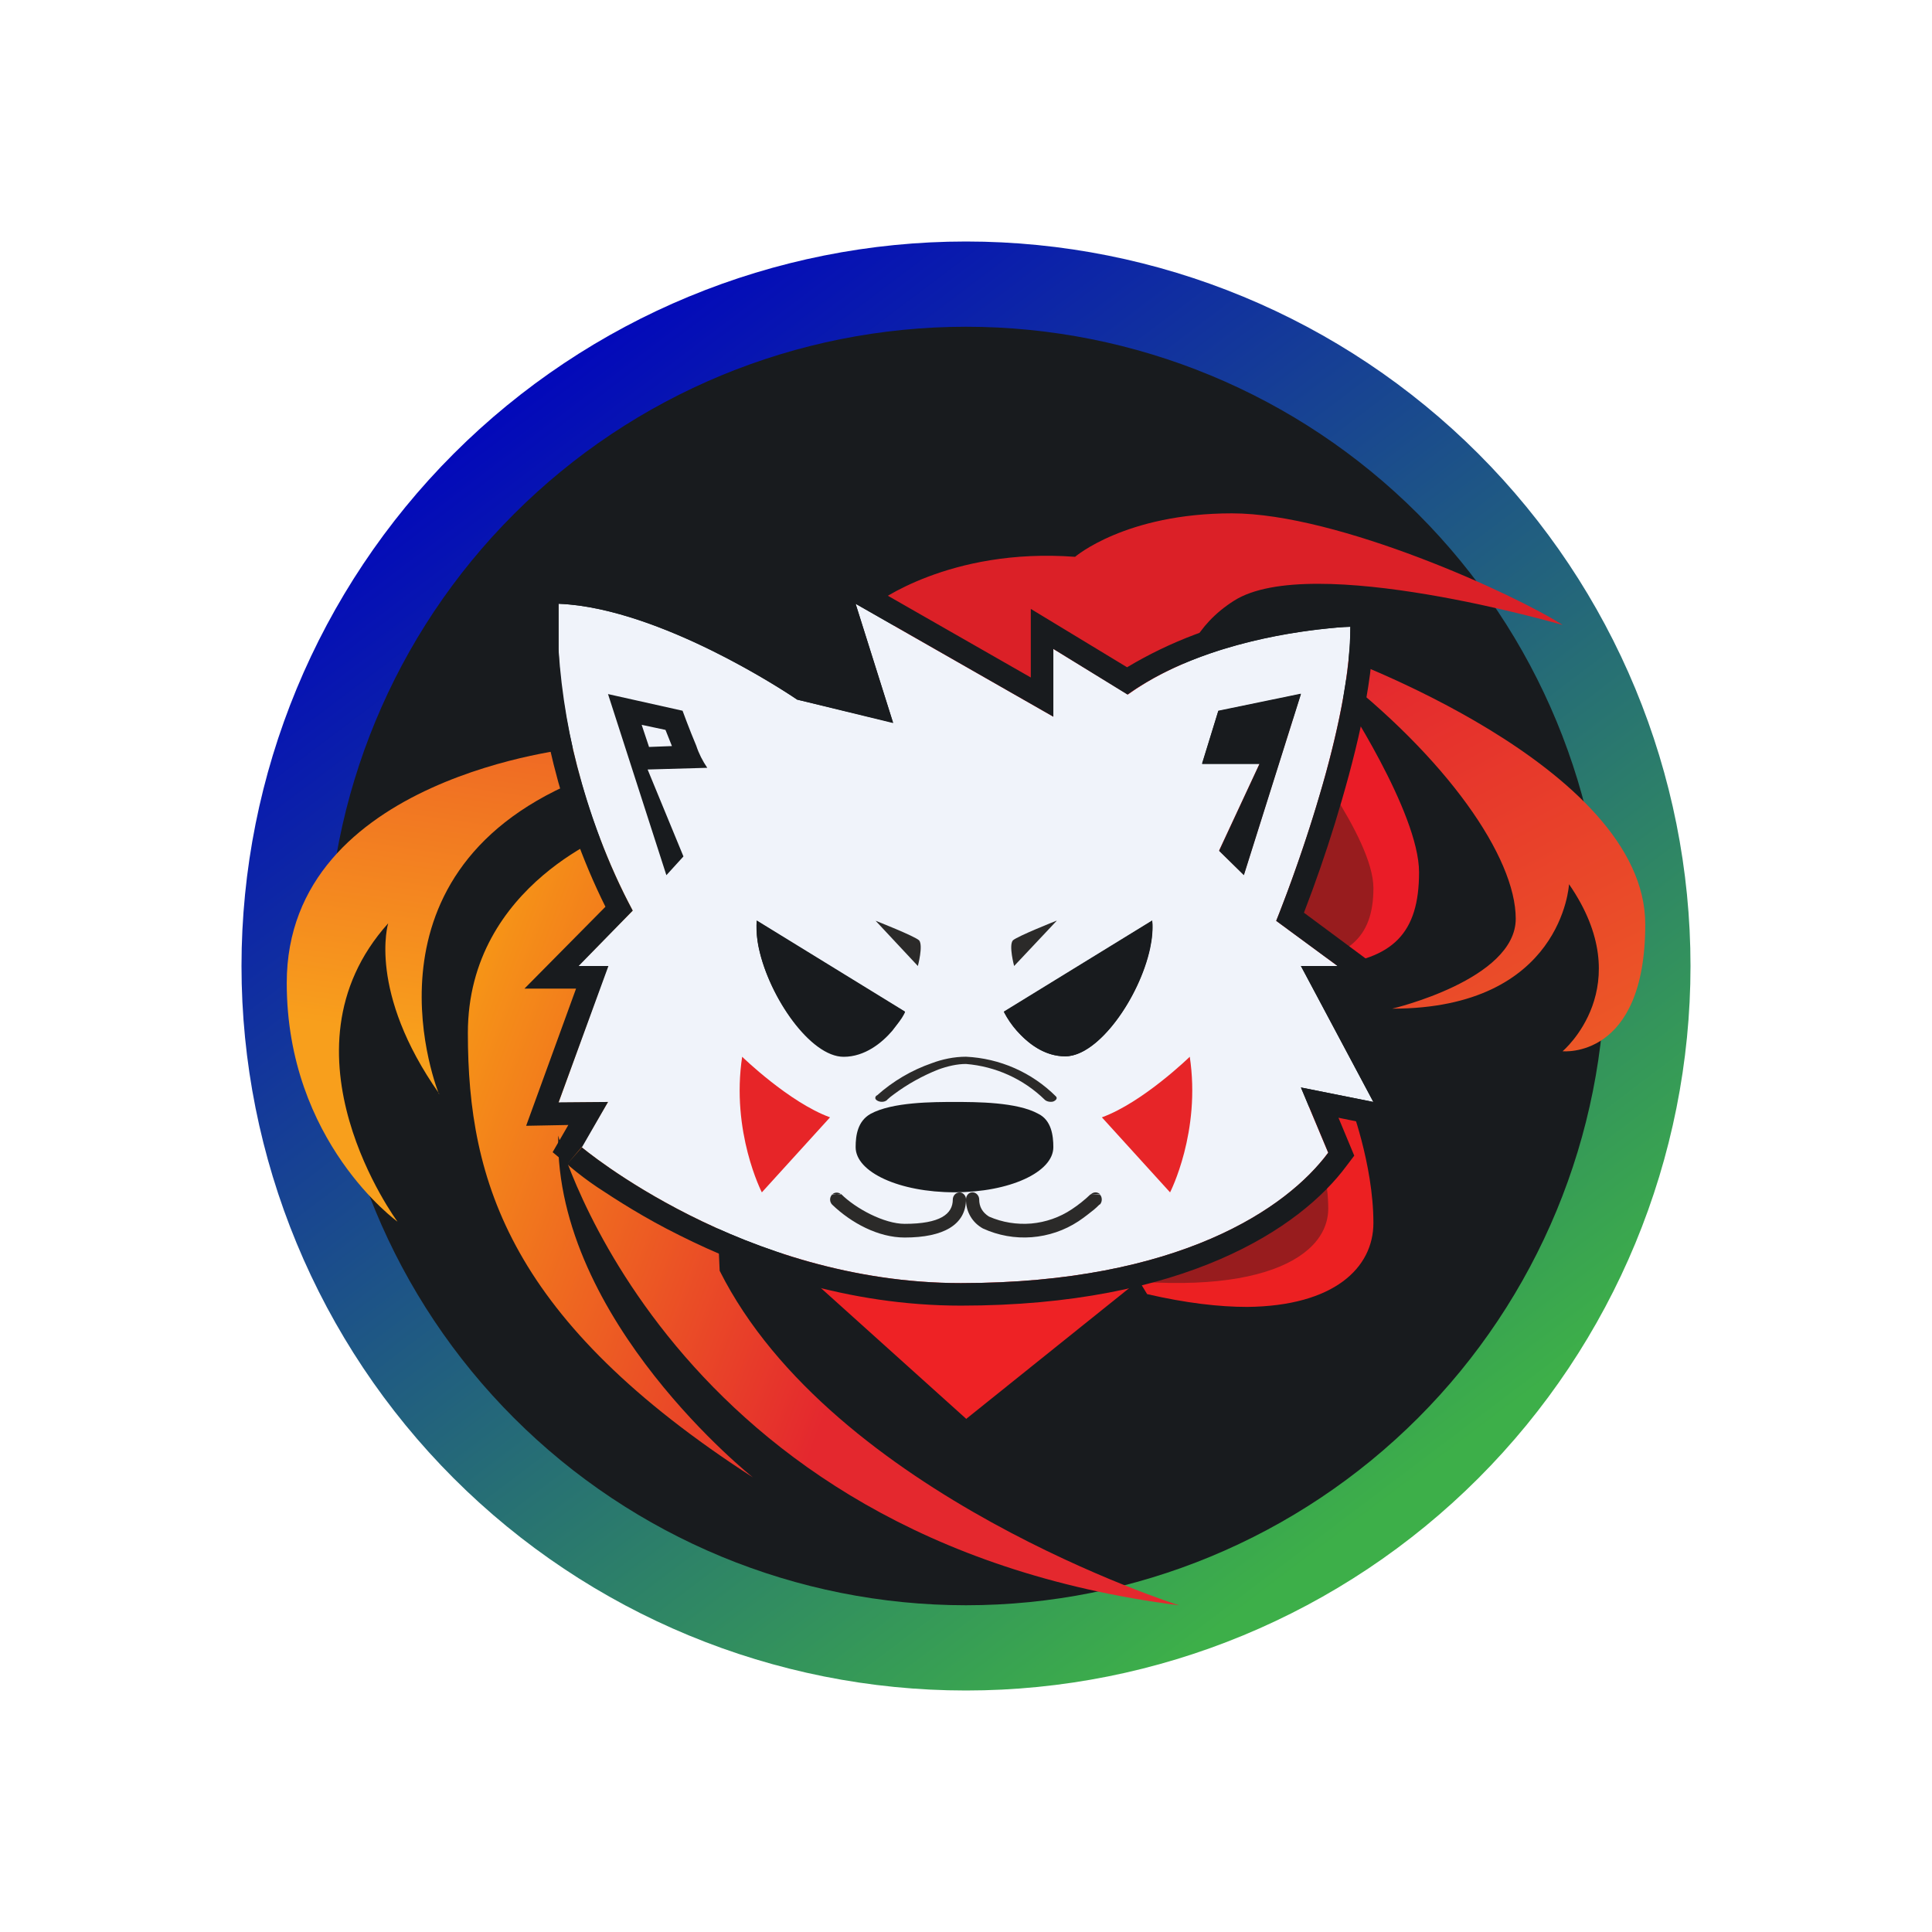 <svg width="24" height="24" viewBox="0 0 24 24" fill="none" xmlns="http://www.w3.org/2000/svg">
<rect x="0" y="0" width="24" height="24" fill="#808080" stroke="none"/>
<g clip-path="url(#clip0_328_46521)">
<path d="M24 0H0V24H24V0Z" fill="white"/>
<path d="M12 3C14.387 3 16.676 3.948 18.364 5.636C20.052 7.324 21 9.613 21 12C21 14.387 20.052 16.676 18.364 18.364C16.676 20.052 14.387 21 12 21C9.613 21 7.324 20.052 5.636 18.364C3.948 16.676 3 14.387 3 12C3 9.613 3.948 7.324 5.636 5.636C7.324 3.948 9.613 3 12 3Z" fill="url(#paint0_linear_328_46521)"/>
<path d="M12 4.059C14.106 4.059 16.126 4.895 17.615 6.385C19.104 7.874 19.941 9.894 19.941 12C19.941 14.106 19.104 16.126 17.615 17.615C16.126 19.104 14.106 19.941 12 19.941C9.894 19.941 7.874 19.104 6.385 17.615C4.895 16.126 4.059 14.106 4.059 12C4.059 9.894 4.895 7.874 6.385 6.385C7.874 4.895 9.894 4.059 12 4.059Z" fill="#181B1E"/>
<path d="M12 17.628L14.811 15.373V14.812H9.464L9.188 15.092L12 17.623V17.628Z" fill="#EE2225"/>
<path d="M16.764 13.688C16.764 13.688 17.061 14.456 17.061 15.192C17.061 15.748 16.574 16.224 15.494 16.235C15.144 16.235 14.731 16.187 14.25 16.076L13.688 15.15L14.975 13.879L16.764 13.694V13.688Z" fill="#EC2022"/>
<path d="M16.151 13.688C16.151 13.688 16.5 14.366 16.5 15.012C16.5 15.669 15.495 16.193 13.218 15.806L12.562 14.98L14.07 13.863L16.151 13.688Z" fill="#981C1E"/>
<path d="M10.878 7.499C10.878 7.499 11.788 6.8 13.355 6.917C13.355 6.917 13.98 6.377 15.303 6.377C16.627 6.377 18.829 7.388 19.412 7.764C19.412 7.764 16.288 6.853 15.33 7.462C14.367 8.071 14.668 9.188 14.668 9.188L12.09 8.923L10.872 7.499H10.878Z" fill="#DB2027"/>
<path d="M16.659 8.628C16.659 8.628 17.628 10.089 17.628 10.836C17.628 11.588 17.31 11.921 16.489 11.995C15.669 12.07 15.341 11.593 15.378 11.413L15.944 8.994L16.659 8.623V8.628Z" fill="#EA1C27"/>
<path d="M16.092 9.188C16.092 9.188 17.061 10.406 17.061 11.031C17.061 11.655 16.748 11.931 15.928 11.994C15.107 12.053 14.774 11.661 14.816 11.507C14.853 11.348 15.383 9.496 15.383 9.496L16.092 9.188Z" fill="#981C1E"/>
<path d="M5.452 13.588C5.452 13.588 4.35 10.893 7.151 9.707L7.5 9.575L7.416 9.188L7.151 9.294C7.151 9.294 3.562 9.644 3.562 12.211C3.562 14.186 4.938 15.176 4.938 15.176C4.938 15.176 3.382 13.074 4.822 11.47C4.822 11.47 4.562 12.317 5.457 13.588H5.452Z" fill="url(#paint1_linear_328_46521)"/>
<path d="M16.558 8.125C16.558 8.125 20.438 9.502 20.438 11.482C20.438 13.165 19.411 13.059 19.411 13.059C19.411 13.059 20.369 12.255 19.491 10.984C19.491 10.984 19.411 12.53 17.294 12.53C17.294 12.53 18.829 12.17 18.829 11.413C18.829 10.65 17.977 9.417 16.542 8.31L15.938 8.316L15.991 8.062L16.558 8.125Z" fill="url(#paint2_linear_328_46521)"/>
<path d="M7.68 10.312C7.68 10.312 5.812 10.968 5.812 12.832C5.812 14.69 6.346 16.41 9.353 18.353C9.353 18.353 6.897 16.405 6.934 14.107C6.934 14.107 8.263 19.126 14.647 19.942C14.647 19.942 10.343 18.581 8.94 15.786L8.734 11.211L7.68 10.312Z" fill="url(#paint3_linear_328_46521)"/>
<path d="M11.936 15.939C9.225 15.939 7.224 14.25 7.224 14.25L7.552 13.689L6.938 13.699L7.552 12H7.182L7.859 11.312C7.327 10.307 7.014 9.201 6.938 8.066V7.5C8.251 7.553 9.903 8.691 9.903 8.691L11.094 8.977L10.628 7.5L13.085 8.903V8.061L14.011 8.628C15.112 7.834 16.774 7.786 16.774 7.786C16.774 9.189 15.853 11.439 15.853 11.439L16.616 12H16.16L17.06 13.689L16.16 13.509L16.499 14.319C15.991 15.007 14.646 15.939 11.936 15.939ZM8.479 8.824C8.479 8.824 8.727 9.512 8.786 9.533L8.044 9.554L8.489 10.634L8.277 10.872L7.552 8.622L8.018 8.723L8.479 8.824ZM15.133 8.834L14.932 9.485H15.647L15.144 10.565L15.451 10.867L16.16 8.617L15.133 8.829V8.834ZM11.242 12.566L9.4 11.434C9.347 12.058 9.982 13.117 10.48 13.117C10.962 13.117 11.242 12.566 11.242 12.566ZM14.313 11.434L12.47 12.566C12.47 12.566 12.751 13.122 13.233 13.122C13.73 13.122 14.366 12.058 14.313 11.428V11.434ZM11.856 14.806C11.173 14.806 10.628 14.557 10.628 14.245C10.628 14.096 10.654 13.927 10.813 13.832C11.078 13.683 11.592 13.683 11.856 13.683C12.121 13.683 12.629 13.683 12.899 13.832C13.058 13.911 13.085 14.096 13.085 14.245C13.085 14.557 12.539 14.806 11.856 14.806Z" fill="#F0F3FA"/>
<path d="M6.658 7.495L6.669 7.209L6.955 7.219C7.669 7.251 8.458 7.574 9.04 7.865C9.377 8.036 9.704 8.225 10.02 8.432L10.676 8.591L10.147 6.896L12.805 8.416V7.564L14.001 8.289C14.539 7.967 15.131 7.745 15.748 7.632C16.077 7.567 16.409 7.525 16.743 7.505H16.765L16.775 7.786C16.775 7.786 16.669 7.786 16.495 7.807C15.97 7.86 14.837 8.035 14.006 8.628L13.085 8.061V8.903L10.629 7.5L11.095 8.982L9.903 8.691C9.903 8.691 8.474 7.712 7.219 7.526C7.126 7.513 7.033 7.504 6.939 7.5V8.066C6.949 8.76 7.235 10.152 7.86 11.312L7.188 12H7.558L6.939 13.694L7.553 13.689L7.23 14.25L7.045 14.462L6.865 14.313L7.06 13.975L6.536 13.985L7.156 12.281H6.515L7.521 11.264C6.939 10.099 6.674 8.776 6.658 8.072C6.655 7.892 6.655 7.712 6.658 7.532V7.495ZM16.161 13.509L16.5 14.319C15.992 15.007 14.647 15.939 11.936 15.939C9.226 15.939 7.225 14.25 7.225 14.25L7.045 14.462V14.467H7.055L7.076 14.488C7.186 14.581 7.301 14.668 7.42 14.748C7.659 14.906 8.003 15.129 8.442 15.346C9.305 15.78 10.523 16.219 11.936 16.219C14.71 16.219 16.151 15.261 16.727 14.483L16.823 14.356L16.627 13.885L17.59 14.081L16.627 12.281H17.469L16.198 11.338C16.34 10.97 16.469 10.598 16.585 10.221C16.812 9.48 17.061 8.532 17.061 7.786V7.495L16.765 7.505L16.775 7.786C16.775 7.876 16.775 7.971 16.765 8.066C16.659 9.469 15.854 11.439 15.854 11.439L16.616 12H16.161L17.061 13.689L16.161 13.509ZM15.145 10.571L15.452 10.872L16.161 8.622L15.134 8.834L14.933 9.491H15.647L15.145 10.571ZM15.684 9.21L15.748 8.998L15.351 9.083L15.314 9.21H15.684ZM8.786 9.538C8.728 9.453 8.681 9.361 8.649 9.263C8.564 9.062 8.479 8.829 8.479 8.829L7.553 8.622L8.278 10.872L8.49 10.639L8.045 9.559L8.786 9.538ZM8.061 9.274L7.971 9.004L8.267 9.067L8.347 9.268L8.061 9.279V9.274ZM12.471 12.572C12.514 12.656 12.567 12.734 12.63 12.805C12.762 12.953 12.969 13.122 13.233 13.122C13.646 13.122 14.155 12.392 14.287 11.783C14.313 11.661 14.324 11.545 14.313 11.439L12.471 12.572ZM13.922 12.011L12.873 12.656C12.979 12.768 13.106 12.842 13.233 12.842C13.26 12.842 13.329 12.826 13.44 12.736C13.648 12.528 13.813 12.282 13.927 12.011H13.922ZM12.767 14.086H12.762C12.632 14.027 12.492 13.993 12.349 13.985C12.022 13.954 11.692 13.954 11.365 13.985C11.174 14.007 11.031 14.038 10.952 14.081C10.941 14.091 10.931 14.097 10.925 14.118C10.912 14.161 10.907 14.205 10.909 14.25C10.909 14.25 10.925 14.308 11.105 14.393C11.28 14.472 11.55 14.531 11.857 14.531C12.169 14.531 12.434 14.478 12.609 14.393C12.789 14.308 12.805 14.245 12.805 14.245V14.25C12.807 14.204 12.801 14.157 12.789 14.112C12.786 14.105 12.783 14.098 12.778 14.091H12.767V14.086ZM9.4 11.439C9.395 11.545 9.4 11.661 9.427 11.783C9.559 12.392 10.068 13.128 10.48 13.128C10.745 13.128 10.957 12.953 11.084 12.805L11.169 12.694C11.222 12.625 11.243 12.572 11.243 12.572L9.4 11.439ZM9.792 12.011C9.84 12.127 9.898 12.249 9.972 12.365C10.068 12.524 10.179 12.651 10.279 12.736C10.385 12.826 10.454 12.842 10.48 12.842C10.607 12.842 10.729 12.768 10.835 12.656L9.792 12.011ZM12.9 13.837C12.635 13.689 12.127 13.689 11.857 13.689C11.592 13.689 11.084 13.689 10.814 13.837C10.655 13.927 10.629 14.102 10.629 14.25C10.629 14.562 11.174 14.811 11.857 14.811C12.54 14.811 13.085 14.562 13.085 14.25C13.085 14.102 13.059 13.916 12.9 13.837Z" fill="#181B1E"/>
<path d="M10.877 11.438L11.402 12C11.402 12 11.47 11.746 11.418 11.682C11.364 11.629 10.877 11.438 10.877 11.438ZM13.127 11.438L12.598 12C12.598 12 12.529 11.746 12.582 11.682C12.64 11.629 13.122 11.438 13.122 11.438H13.127ZM11.02 13.667V13.662C11.047 13.637 11.075 13.614 11.105 13.593C11.274 13.467 11.46 13.364 11.656 13.286C11.772 13.244 11.889 13.217 12 13.217C12.368 13.247 12.715 13.404 12.979 13.662C13 13.683 13.048 13.694 13.085 13.683C13.122 13.667 13.138 13.641 13.117 13.62C12.819 13.322 12.42 13.147 12 13.127C11.851 13.127 11.703 13.159 11.576 13.207C11.324 13.294 11.092 13.431 10.893 13.609H10.888C10.861 13.636 10.872 13.662 10.909 13.678C10.946 13.694 10.994 13.688 11.015 13.667H11.02ZM13.667 14.843C13.694 14.874 13.694 14.933 13.662 14.964H13.657C13.635 14.987 13.612 15.008 13.588 15.028C13.54 15.065 13.477 15.118 13.397 15.171C13.224 15.285 13.024 15.353 12.816 15.369C12.609 15.385 12.401 15.348 12.211 15.261C12.147 15.226 12.092 15.174 12.055 15.11C12.018 15.047 11.999 14.975 12 14.901C12 14.848 12.037 14.811 12.079 14.811C12.127 14.811 12.164 14.853 12.164 14.901C12.164 14.986 12.201 15.06 12.286 15.113C12.451 15.185 12.631 15.214 12.811 15.199C12.99 15.183 13.163 15.123 13.313 15.023C13.396 14.968 13.474 14.906 13.546 14.837M13.667 14.837C13.66 14.829 13.651 14.823 13.641 14.819C13.631 14.814 13.62 14.812 13.609 14.812C13.598 14.812 13.587 14.814 13.577 14.819C13.567 14.823 13.558 14.829 13.551 14.837H13.667Z" fill="#2B2A29"/>
<path d="M10.333 14.843C10.318 14.861 10.311 14.883 10.312 14.905C10.313 14.928 10.322 14.949 10.338 14.965C10.576 15.193 10.91 15.373 11.238 15.373C11.72 15.373 12 15.214 12 14.896C12 14.854 11.963 14.812 11.921 14.812C11.873 14.812 11.836 14.854 11.836 14.901C11.836 15.082 11.678 15.203 11.238 15.203C10.984 15.203 10.629 15.013 10.449 14.833M10.333 14.843C10.34 14.835 10.349 14.828 10.358 14.823C10.368 14.818 10.379 14.816 10.39 14.815C10.401 14.815 10.412 14.816 10.422 14.82C10.432 14.824 10.441 14.83 10.449 14.838H10.333V14.843Z" fill="#2B2A29"/>
<path d="M14.779 13.128C14.779 13.128 14.197 13.695 13.688 13.88L14.535 14.812C14.535 14.812 14.922 14.06 14.779 13.123V13.128ZM9.22 13.128C9.22 13.128 9.803 13.695 10.311 13.88L9.464 14.812C9.464 14.812 9.077 14.06 9.22 13.123V13.128Z" fill="#E72528"/>
</g>
<defs>
<linearGradient id="paint0_linear_328_46521" x1="6.658" y1="4.408" x2="17.908" y2="19.311" gradientUnits="userSpaceOnUse">
<stop stop-color="#0206BC"/>
<stop offset="0.95" stop-color="#3DAF49"/>
</linearGradient>
<linearGradient id="paint1_linear_328_46521" x1="13.283" y1="5.53" x2="12.056" y2="13.903" gradientUnits="userSpaceOnUse">
<stop stop-color="#E4282E"/>
<stop offset="1" stop-color="#F89F1C"/>
</linearGradient>
<linearGradient id="paint2_linear_328_46521" x1="7.489" y1="3" x2="18.03" y2="23.217" gradientUnits="userSpaceOnUse">
<stop offset="0.4" stop-color="#E4282E"/>
<stop offset="1" stop-color="#F89F1C"/>
</linearGradient>
<linearGradient id="paint3_linear_328_46521" x1="12.168" y1="12.47" x2="4.395" y2="9.555" gradientUnits="userSpaceOnUse">
<stop stop-color="#E4282E"/>
<stop offset="1" stop-color="#FDBE0E"/>
</linearGradient>
<clipPath id="clip0_328_46521">
<rect width="24" height="24" fill="white"/>
</clipPath>
</defs>
</svg>

